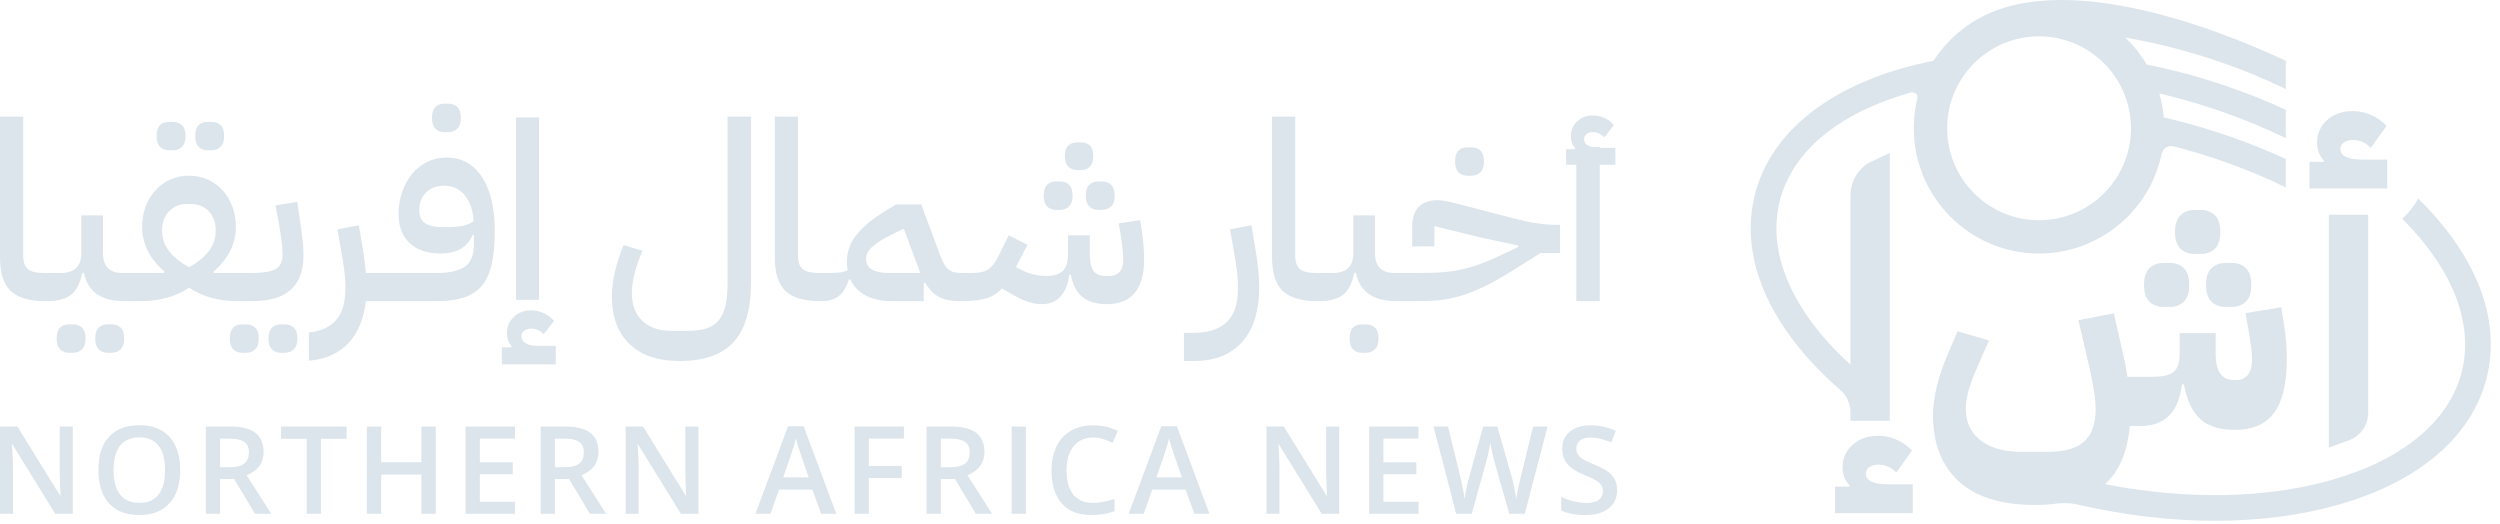 <svg width="205" height="43" viewBox="0 0 205 43" fill="none" xmlns="http://www.w3.org/2000/svg">
<path d="M44.197 9.632H42.318V24.583H44.197V9.632ZM42.763 27.551C42.763 27.376 42.837 27.228 42.985 27.115C43.133 27.002 43.329 26.945 43.571 26.945C43.935 26.945 44.271 27.098 44.581 27.41L45.429 26.316C45.214 26.05 44.938 25.835 44.601 25.682C44.264 25.529 43.921 25.45 43.571 25.45C42.992 25.45 42.514 25.625 42.137 25.988C41.76 26.345 41.571 26.792 41.571 27.331C41.571 27.744 41.699 28.095 41.955 28.378L41.935 28.48H41.147V29.874H45.571V28.361H44.177C43.234 28.361 42.763 28.09 42.763 27.551ZM36.443 10.834H36.75C37.063 10.834 37.315 10.737 37.506 10.544C37.697 10.352 37.792 10.063 37.792 9.666C37.792 9.259 37.697 8.958 37.506 8.777C37.315 8.59 37.063 8.499 36.75 8.499H36.443C36.13 8.499 35.881 8.59 35.696 8.777C35.513 8.958 35.421 9.259 35.421 9.666C35.421 10.063 35.513 10.352 35.696 10.544C35.881 10.737 36.13 10.834 36.443 10.834ZM38.835 18.13C38.78 17.246 38.538 16.538 38.11 16.011C37.68 15.49 37.118 15.23 36.422 15.23C35.795 15.23 35.298 15.417 34.93 15.79C34.562 16.164 34.378 16.652 34.378 17.252C34.378 17.728 34.534 18.079 34.848 18.294C35.161 18.51 35.625 18.623 36.238 18.623H36.648C37.22 18.623 37.676 18.578 38.018 18.498C38.358 18.419 38.631 18.294 38.835 18.13ZM39.52 14.51C40.222 15.575 40.574 17.048 40.574 18.929C40.574 20.045 40.484 20.974 40.307 21.716C40.131 22.464 39.848 23.053 39.46 23.489C39.071 23.926 38.576 24.232 37.976 24.419C37.377 24.6 36.654 24.696 35.809 24.696H31.413H30.002C29.92 25.404 29.757 26.056 29.511 26.656C29.266 27.257 28.929 27.772 28.499 28.214C28.069 28.645 27.541 28.99 26.915 29.234C26.451 29.415 25.922 29.529 25.332 29.574V27.257C25.738 27.217 26.098 27.143 26.403 27.024C26.866 26.849 27.241 26.6 27.528 26.277C27.814 25.959 28.019 25.574 28.141 25.121C28.264 24.674 28.325 24.169 28.325 23.608C28.325 23.24 28.305 22.861 28.264 22.464C28.223 22.067 28.168 21.677 28.1 21.28L27.671 18.804L29.429 18.476L29.716 20.198C29.784 20.589 29.841 20.974 29.89 21.342C29.937 21.711 29.974 22.056 30.002 22.385H31.904H35.809C36.845 22.385 37.612 22.215 38.11 21.875C38.607 21.529 38.856 20.917 38.856 20.034V19.258H38.753C38.549 19.762 38.225 20.141 37.783 20.402C37.339 20.657 36.797 20.787 36.157 20.787C35.053 20.787 34.197 20.504 33.59 19.932C32.984 19.36 32.681 18.561 32.681 17.535C32.681 16.895 32.779 16.295 32.977 15.728C33.175 15.162 33.448 14.669 33.795 14.255C34.143 13.842 34.555 13.513 35.032 13.275C35.509 13.037 36.034 12.918 36.607 12.918C37.847 12.918 38.818 13.445 39.52 14.51ZM17.688 18.889C17.688 18.232 17.494 17.705 17.105 17.314C16.716 16.918 16.215 16.72 15.602 16.72H15.377C14.763 16.72 14.263 16.918 13.875 17.314C13.486 17.705 13.292 18.232 13.292 18.889C13.292 19.541 13.486 20.113 13.875 20.606C14.263 21.093 14.805 21.529 15.5 21.915C16.195 21.529 16.734 21.093 17.115 20.606C17.497 20.113 17.688 19.541 17.688 18.889ZM24.64 18.334C24.803 19.427 24.885 20.283 24.885 20.912C24.885 22.192 24.538 23.144 23.842 23.761C23.147 24.385 22.077 24.696 20.633 24.696H19.712H19.467C18.744 24.696 18.053 24.611 17.392 24.436C16.73 24.266 16.099 23.988 15.5 23.591C14.914 23.988 14.286 24.266 13.619 24.436C12.951 24.611 12.262 24.696 11.553 24.696H10.327V24.674L10.306 24.696C9.297 24.696 8.517 24.509 7.965 24.13C7.413 23.756 7.048 23.167 6.871 22.362H6.748C6.585 23.206 6.282 23.807 5.839 24.164C5.396 24.515 4.717 24.696 3.804 24.696V24.674L3.783 24.696H3.763C2.426 24.696 1.466 24.419 0.88 23.863C0.293 23.314 0 22.39 0 21.093V9.564H1.902V20.912C1.902 21.484 2.035 21.875 2.301 22.079C2.566 22.283 3.006 22.385 3.619 22.385H4.295H4.969C6.101 22.385 6.666 21.846 6.666 20.77V17.66H8.446V20.77C8.446 21.846 8.977 22.385 10.04 22.385H10.817H13.455L13.496 22.283C12.27 21.229 11.655 20 11.655 18.578C11.655 18.006 11.748 17.467 11.931 16.963C12.116 16.459 12.378 16.017 12.719 15.637C13.06 15.252 13.466 14.952 13.936 14.737C14.406 14.516 14.927 14.408 15.5 14.408C16.072 14.408 16.594 14.516 17.064 14.737C17.534 14.952 17.936 15.252 18.27 15.626C18.604 16 18.866 16.442 19.058 16.957C19.248 17.467 19.344 18.006 19.344 18.578C19.344 19.983 18.731 21.218 17.504 22.283L17.544 22.385H20.203H20.633C21.559 22.385 22.213 22.277 22.595 22.067C22.976 21.858 23.168 21.473 23.168 20.912C23.168 20.68 23.15 20.385 23.117 20.034C23.083 19.677 23.018 19.207 22.922 18.623L22.595 16.844L24.374 16.555L24.64 18.334ZM17.031 12.323H17.338C17.651 12.323 17.904 12.227 18.095 12.034C18.285 11.848 18.381 11.553 18.381 11.156C18.381 10.748 18.285 10.454 18.095 10.267C17.904 10.086 17.651 9.995 17.338 9.995H17.031C16.717 9.995 16.469 10.086 16.285 10.267C16.1 10.454 16.009 10.748 16.009 11.156C16.009 11.553 16.1 11.848 16.285 12.034C16.469 12.227 16.717 12.323 17.031 12.323ZM13.864 12.323H14.171C14.484 12.323 14.736 12.227 14.927 12.034C15.118 11.848 15.214 11.553 15.214 11.156C15.214 10.748 15.118 10.454 14.927 10.267C14.736 10.086 14.484 9.995 14.171 9.995H13.864C13.55 9.995 13.302 10.086 13.118 10.267C12.934 10.454 12.842 10.748 12.842 11.156C12.842 11.553 12.934 11.848 13.118 12.034C13.302 12.227 13.55 12.323 13.864 12.323ZM132.462 12.125H131.188C131.185 12.125 131.183 12.125 131.18 12.125V12.057H130.542C130.114 11.955 129.896 11.734 129.896 11.389C129.896 11.224 129.963 11.094 130.099 10.986C130.234 10.884 130.413 10.834 130.634 10.834C130.966 10.834 131.274 10.975 131.558 11.258L132.333 10.261C132.135 10.012 131.883 9.819 131.576 9.678C131.269 9.536 130.954 9.468 130.634 9.468C130.105 9.468 129.668 9.627 129.324 9.955C128.979 10.284 128.807 10.692 128.807 11.185C128.807 11.564 128.923 11.887 129.158 12.142L129.139 12.233H128.419V13.508H129.257V24.696H131.18V13.508H132.462V12.125ZM120.338 14.408H120.644C120.958 14.408 121.21 14.312 121.401 14.125C121.591 13.932 121.687 13.638 121.687 13.241C121.687 12.833 121.591 12.539 121.401 12.352C121.21 12.171 120.958 12.08 120.644 12.08H120.338C120.024 12.08 119.775 12.171 119.591 12.352C119.408 12.539 119.315 12.833 119.315 13.241C119.315 13.638 119.408 13.932 119.591 14.125C119.775 14.312 120.024 14.408 120.338 14.408ZM124.182 17.921L119.643 16.742C119.111 16.606 118.726 16.516 118.487 16.476C118.248 16.436 118.04 16.414 117.863 16.414C117.209 16.414 116.701 16.595 116.34 16.957C115.979 17.32 115.798 17.875 115.798 18.612V20.198H117.618V18.538L121.36 19.462L124.509 20.136V20.238L123.098 20.912C122.416 21.24 121.796 21.501 121.237 21.699C120.678 21.898 120.133 22.045 119.601 22.147C119.07 22.249 118.524 22.317 117.966 22.345C117.407 22.368 116.793 22.385 116.125 22.385H115.124H114.346C113.283 22.385 112.752 21.846 112.752 20.77V17.66H110.972V20.77C110.972 21.846 110.407 22.385 109.275 22.385H108.601H108.601H107.926C107.312 22.385 106.873 22.283 106.607 22.079C106.341 21.875 106.208 21.484 106.208 20.912V9.564H104.306V21.093C104.306 22.39 104.599 23.314 105.186 23.863C105.772 24.419 106.733 24.696 108.069 24.696H108.09L108.11 24.674V24.696C109.023 24.696 109.701 24.515 110.144 24.164C110.587 23.807 110.89 23.206 111.054 22.362H111.177C111.354 23.167 111.719 23.756 112.271 24.13C112.823 24.509 113.604 24.696 114.613 24.696L114.633 24.674V24.696H116.125C116.752 24.696 117.348 24.674 117.915 24.622C118.48 24.577 119.063 24.464 119.663 24.294C120.262 24.124 120.903 23.88 121.585 23.557C122.266 23.24 123.044 22.804 123.916 22.26L126.329 20.747H127.924V18.436H127.556C126.615 18.436 125.49 18.266 124.182 17.921ZM111.995 26.594H111.689C111.374 26.594 111.126 26.69 110.942 26.872C110.758 27.058 110.666 27.353 110.666 27.761C110.666 28.158 110.758 28.452 110.942 28.639C111.126 28.832 111.374 28.928 111.689 28.928H111.995C112.308 28.928 112.561 28.832 112.752 28.639C112.942 28.452 113.038 28.158 113.038 27.761C113.038 27.353 112.942 27.058 112.752 26.872C112.561 26.69 112.308 26.594 111.995 26.594ZM102.621 18.476L100.862 18.804L101.291 21.28C101.359 21.677 101.414 22.067 101.455 22.464C101.496 22.861 101.516 23.24 101.516 23.608C101.516 24.169 101.455 24.674 101.333 25.121C101.21 25.574 101.005 25.959 100.719 26.277C100.433 26.6 100.058 26.849 99.594 27.024C99.131 27.2 98.552 27.291 97.857 27.291H97.079V29.602H97.877C98.831 29.602 99.649 29.449 100.331 29.143C101.012 28.837 101.571 28.407 102.008 27.863C102.443 27.319 102.761 26.679 102.958 25.954C103.156 25.223 103.255 24.436 103.255 23.591C103.255 22.651 103.139 21.518 102.907 20.198L102.621 18.476ZM89.032 16.045C89.032 16.442 89.128 16.731 89.319 16.924C89.509 17.116 89.761 17.212 90.075 17.212H90.362C90.675 17.212 90.927 17.116 91.118 16.924C91.309 16.731 91.405 16.442 91.405 16.045C91.405 15.637 91.309 15.337 91.118 15.156C90.927 14.969 90.675 14.878 90.362 14.878H90.075C89.761 14.878 89.509 14.969 89.319 15.156C89.128 15.337 89.032 15.637 89.032 16.045ZM88.339 13.944H88.646C88.946 13.944 89.188 13.853 89.371 13.666C89.556 13.485 89.648 13.196 89.648 12.799C89.648 12.403 89.556 12.12 89.371 11.938C89.188 11.763 88.946 11.672 88.646 11.672H88.339C88.04 11.672 87.794 11.763 87.603 11.938C87.412 12.12 87.317 12.403 87.317 12.799C87.317 13.196 87.412 13.485 87.603 13.666C87.794 13.853 88.04 13.944 88.339 13.944ZM86.604 17.212H86.91C87.224 17.212 87.476 17.116 87.667 16.924C87.858 16.731 87.953 16.442 87.953 16.045C87.953 15.637 87.858 15.337 87.667 15.156C87.476 14.969 87.224 14.878 86.91 14.878H86.604C86.29 14.878 86.041 14.969 85.857 15.156C85.673 15.337 85.581 15.637 85.581 16.045C85.581 16.442 85.673 16.731 85.857 16.924C86.041 17.116 86.29 17.212 86.604 17.212ZM75.478 22.385C75.424 22.277 75.376 22.158 75.335 22.034C75.293 21.915 75.246 21.784 75.192 21.648L74.108 18.742L72.881 19.36C72.335 19.631 71.889 19.92 71.542 20.226C71.194 20.532 71.02 20.861 71.02 21.218C71.02 21.626 71.183 21.926 71.511 22.107C71.838 22.294 72.308 22.385 72.922 22.385H75.478ZM93.778 20.277C93.805 20.646 93.82 20.98 93.82 21.28C93.82 22.481 93.564 23.387 93.053 24.011C92.541 24.628 91.781 24.94 90.773 24.94C89.9 24.94 89.225 24.741 88.748 24.339C88.271 23.943 87.957 23.337 87.808 22.526H87.685C87.453 24.135 86.696 24.94 85.415 24.94C85.02 24.94 84.614 24.866 84.198 24.713C83.782 24.566 83.289 24.322 82.716 23.977L82.164 23.654C81.768 24.073 81.308 24.356 80.784 24.492C80.259 24.628 79.594 24.696 78.791 24.696C78.04 24.696 77.447 24.583 77.012 24.356C76.575 24.13 76.193 23.739 75.866 23.183L75.744 23.201V24.696H73.228C72.315 24.696 71.569 24.543 70.99 24.232C70.41 23.926 69.991 23.489 69.732 22.917H69.609C69.418 23.529 69.146 23.977 68.791 24.266C68.436 24.549 67.953 24.696 67.34 24.696V24.674L67.319 24.696H67.298C65.962 24.696 65.001 24.419 64.415 23.863C63.829 23.314 63.536 22.39 63.536 21.093V9.564H65.438V20.912C65.438 21.484 65.57 21.875 65.837 22.079C66.102 22.283 66.542 22.385 67.155 22.385H67.83H67.831C68.253 22.385 68.59 22.368 68.843 22.345C69.095 22.317 69.316 22.254 69.507 22.158C69.466 21.943 69.446 21.699 69.446 21.444C69.446 20.68 69.687 19.977 70.172 19.337C70.655 18.697 71.382 18.068 72.35 17.456L73.474 16.759H75.539L77.073 20.872C77.182 21.172 77.29 21.422 77.4 21.614C77.508 21.813 77.628 21.965 77.758 22.079C77.887 22.186 78.034 22.266 78.197 22.311C78.361 22.362 78.558 22.385 78.791 22.385H79.281H79.69C79.976 22.385 80.228 22.362 80.447 22.322C80.665 22.283 80.856 22.209 81.019 22.096C81.183 21.988 81.332 21.847 81.469 21.671C81.605 21.49 81.742 21.269 81.878 20.991L82.716 19.297L84.25 20.073L83.309 21.892L83.452 21.977C83.861 22.209 84.257 22.373 84.638 22.475C85.02 22.577 85.408 22.628 85.803 22.628C86.417 22.628 86.867 22.492 87.153 22.215C87.44 21.937 87.583 21.45 87.583 20.759V19.297H89.362V20.776C89.362 21.45 89.464 21.926 89.668 22.209C89.873 22.487 90.193 22.628 90.629 22.628H90.936C91.713 22.628 92.101 22.186 92.101 21.291C92.101 20.855 92.041 20.226 91.917 19.405L91.734 18.317L93.492 18.051L93.655 19.11C93.71 19.524 93.751 19.909 93.778 20.277ZM59.664 23.138C59.664 23.875 59.61 24.498 59.501 25.013C59.392 25.523 59.208 25.937 58.949 26.248C58.691 26.56 58.356 26.787 57.947 26.923C57.538 27.058 57.04 27.127 56.455 27.127H55.043C54.035 27.127 53.244 26.855 52.672 26.311C52.099 25.761 51.813 24.996 51.813 23.999C51.813 23.506 51.895 22.957 52.058 22.345C52.222 21.728 52.433 21.138 52.692 20.566L51.138 20.096C50.837 20.804 50.602 21.524 50.432 22.26C50.262 22.997 50.177 23.671 50.177 24.283C50.177 25.976 50.657 27.285 51.619 28.214C52.58 29.138 53.953 29.602 55.738 29.602C57.743 29.602 59.218 29.081 60.166 28.039C61.113 26.996 61.587 25.365 61.587 23.138V9.564H59.664V23.138ZM23.343 26.594H23.036C22.722 26.594 22.474 26.69 22.29 26.872C22.106 27.058 22.014 27.353 22.014 27.761C22.014 28.158 22.106 28.452 22.29 28.639C22.474 28.832 22.722 28.928 23.036 28.928H23.343C23.656 28.928 23.908 28.832 24.099 28.639C24.29 28.452 24.386 28.158 24.386 27.761C24.386 27.353 24.29 27.058 24.099 26.872C23.908 26.69 23.656 26.594 23.343 26.594ZM20.175 26.594H19.869C19.555 26.594 19.307 26.69 19.122 26.872C18.939 27.058 18.846 27.353 18.846 27.761C18.846 28.158 18.939 28.452 19.122 28.639C19.307 28.832 19.555 28.928 19.869 28.928H20.175C20.489 28.928 20.741 28.832 20.932 28.639C21.123 28.452 21.218 28.158 21.218 27.761C21.218 27.353 21.123 27.058 20.932 26.872C20.741 26.69 20.489 26.594 20.175 26.594ZM9.141 26.594H8.834C8.52 26.594 8.272 26.69 8.088 26.872C7.903 27.058 7.812 27.353 7.812 27.761C7.812 28.158 7.903 28.452 8.088 28.639C8.272 28.832 8.52 28.928 8.834 28.928H9.141C9.454 28.928 9.706 28.832 9.897 28.639C10.087 28.452 10.183 28.158 10.183 27.761C10.183 27.353 10.087 27.058 9.897 26.872C9.706 26.69 9.454 26.594 9.141 26.594ZM6.73 26.872C6.921 27.058 7.016 27.353 7.016 27.761C7.016 28.158 6.921 28.452 6.73 28.639C6.539 28.832 6.287 28.928 5.974 28.928H5.667C5.353 28.928 5.105 28.832 4.92 28.639C4.737 28.452 4.644 28.158 4.644 27.761C4.644 27.353 4.737 27.058 4.92 26.872C5.105 26.69 5.353 26.594 5.667 26.594H5.974C6.287 26.594 6.539 26.69 6.73 26.872Z" fill="#DCE5EC"/>
<path d="M132.431 39.349C132.317 39.112 132.137 38.898 131.892 38.711C131.647 38.518 131.262 38.315 130.736 38.094C130.269 37.902 129.946 37.748 129.767 37.632C129.587 37.511 129.459 37.39 129.38 37.258C129.302 37.126 129.263 36.966 129.263 36.779C129.263 36.509 129.36 36.289 129.557 36.124C129.753 35.959 130.04 35.877 130.419 35.877C130.918 35.877 131.486 36.014 132.122 36.278L132.494 35.326C131.815 35.023 131.133 34.875 130.448 34.875C129.733 34.875 129.163 35.045 128.738 35.387C128.314 35.733 128.102 36.201 128.102 36.801C128.102 37.274 128.236 37.682 128.504 38.023C128.772 38.364 129.231 38.667 129.885 38.931C130.518 39.184 130.935 39.404 131.138 39.591C131.34 39.778 131.442 40.004 131.442 40.268C131.442 40.565 131.332 40.802 131.111 40.978C130.891 41.154 130.548 41.242 130.085 41.242C129.769 41.242 129.427 41.198 129.059 41.11C128.692 41.022 128.345 40.901 128.018 40.752V41.859C128.535 42.106 129.197 42.233 130.007 42.233C130.816 42.233 131.452 42.051 131.912 41.688C132.372 41.33 132.602 40.83 132.602 40.191C132.602 39.866 132.545 39.586 132.431 39.349ZM124.696 39.14C124.509 39.861 124.392 40.455 124.343 40.923C124.216 40.147 124.095 39.569 123.981 39.178L122.785 34.974H121.625L120.46 39.157C120.401 39.371 120.336 39.646 120.264 39.993C120.192 40.334 120.138 40.642 120.102 40.923C120.033 40.411 119.919 39.817 119.76 39.151L118.736 34.974H117.541L118.481 38.551L119.407 42.134H120.68L121.865 37.885C121.914 37.72 121.975 37.472 122.049 37.142C122.122 36.806 122.175 36.537 122.208 36.328C122.224 36.465 122.271 36.708 122.35 37.06C122.429 37.412 122.493 37.682 122.546 37.863L123.76 42.134H125.033L126.899 34.974H125.714L124.696 39.14ZM112.268 42.134H116.318V41.143H113.439V38.892H116.137V37.913H113.439V35.965H116.318V34.974H112.268V42.134ZM108.744 38.727C108.744 38.991 108.754 39.36 108.774 39.833C108.793 40.301 108.806 40.576 108.813 40.653H108.783L105.273 34.974H103.852V42.134H104.915V38.413C104.915 37.913 104.892 37.357 104.846 36.752L104.822 36.432H104.861L108.382 42.134H109.816V34.974H108.744V38.727ZM96.912 39.14L96.241 37.192C96.191 37.06 96.124 36.856 96.038 36.575C95.951 36.295 95.891 36.086 95.859 35.953C95.77 36.355 95.642 36.795 95.472 37.274L94.826 39.14H96.912ZM96.5 34.946L99.178 42.134H97.935L97.22 40.147H94.482L93.782 42.134H92.548L95.227 34.946H96.5ZM89.621 35.877C89.918 35.877 90.202 35.92 90.471 36.008C90.74 36.097 90.996 36.196 91.237 36.311L91.659 35.332C91.038 35.029 90.362 34.875 89.631 34.875C88.936 34.875 88.331 35.023 87.814 35.321C87.299 35.618 86.904 36.041 86.632 36.603C86.359 37.159 86.223 37.814 86.223 38.557C86.223 39.74 86.503 40.648 87.065 41.281C87.626 41.919 88.431 42.233 89.48 42.233C90.191 42.233 90.828 42.128 91.389 41.914V40.912C91.082 41.006 90.787 41.083 90.503 41.143C90.219 41.204 89.925 41.237 89.621 41.237C88.919 41.237 88.383 41.011 88.013 40.56C87.642 40.109 87.457 39.443 87.457 38.568C87.457 37.726 87.649 37.071 88.035 36.592C88.42 36.119 88.949 35.877 89.621 35.877ZM82.953 42.134H84.124V34.974H82.953V42.134ZM79.15 38.001C79.395 37.803 79.517 37.5 79.517 37.104C79.517 36.697 79.385 36.405 79.121 36.229C78.857 36.053 78.459 35.965 77.926 35.965H77.152V38.309H77.965C78.51 38.309 78.905 38.204 79.15 38.001ZM79.331 38.969L81.354 42.134H80.022L78.308 39.278H77.152V42.134H75.981V34.974H78.004C78.928 34.974 79.612 35.15 80.056 35.497C80.5 35.843 80.722 36.366 80.722 37.065C80.722 37.951 80.258 38.59 79.331 38.969ZM70.083 42.134H71.243V39.2H73.942V38.204H71.243V35.965H74.122V34.974H70.083V42.134ZM66.309 39.14L65.638 37.192C65.588 37.06 65.521 36.856 65.435 36.575C65.348 36.295 65.288 36.086 65.256 35.953C65.168 36.355 65.039 36.795 64.869 37.274L64.223 39.14H66.309ZM65.897 34.946L68.576 42.134H67.332L66.617 40.147H63.879L63.179 42.134H61.946L64.624 34.946H65.897ZM56.199 38.727C56.199 38.991 56.21 39.36 56.229 39.833C56.248 40.301 56.262 40.576 56.268 40.653H56.239L52.728 34.974H51.307V42.134H52.37V38.413C52.37 37.913 52.347 37.357 52.302 36.752L52.277 36.432H52.316L55.837 42.134H57.272V34.974H56.199V38.727ZM47.505 38.001C47.749 37.803 47.872 37.5 47.872 37.104C47.872 36.697 47.739 36.405 47.474 36.229C47.21 36.053 46.812 35.965 46.28 35.965H45.506V38.309H46.319C46.864 38.309 47.259 38.204 47.505 38.001ZM47.685 38.969L49.708 42.134H48.376L46.662 39.278H45.506V42.134H44.336V34.974H46.358C47.282 34.974 47.966 35.15 48.41 35.497C48.854 35.843 49.076 36.366 49.076 37.065C49.076 37.951 48.612 38.59 47.685 38.969ZM38.177 42.134H42.227V41.143H39.347V38.892H42.046V37.913H39.347V35.965H42.227V34.974H38.177V42.134ZM34.555 37.907H31.255V34.974H30.084V42.134H31.255V38.909H34.555V42.134H35.73V34.974H34.555V37.907ZM23.044 35.981H25.15V42.134H26.32V35.981H28.425V34.974H23.044V35.981ZM20.044 38.001C20.288 37.803 20.411 37.5 20.411 37.104C20.411 36.697 20.279 36.405 20.014 36.229C19.75 36.053 19.351 35.965 18.82 35.965H18.046V38.309H18.859C19.404 38.309 19.799 38.204 20.044 38.001ZM20.225 38.969L22.247 42.134H20.915L19.201 39.278H18.046V42.134H16.875V34.974H18.898C19.822 34.974 20.505 35.15 20.949 35.497C21.394 35.843 21.615 36.366 21.615 37.065C21.615 37.951 21.151 38.59 20.225 38.969ZM13.533 38.546C13.533 37.671 13.356 37.005 13.006 36.548C12.655 36.097 12.132 35.865 11.437 35.865C10.735 35.865 10.205 36.097 9.847 36.548C9.49 37.005 9.311 37.671 9.311 38.546C9.311 39.426 9.489 40.098 9.845 40.554C10.201 41.006 10.728 41.237 11.427 41.237C12.123 41.237 12.647 41.011 13.001 40.56C13.355 40.109 13.533 39.437 13.533 38.546ZM13.905 35.827C14.485 36.471 14.776 37.379 14.776 38.546C14.776 39.712 14.485 40.62 13.902 41.264C13.319 41.908 12.494 42.233 11.427 42.233C10.346 42.233 9.516 41.914 8.937 41.27C8.357 40.631 8.068 39.718 8.068 38.535C8.068 37.357 8.359 36.449 8.942 35.816C9.525 35.183 10.355 34.864 11.437 34.864C12.501 34.864 13.323 35.183 13.905 35.827ZM4.896 34.974H5.968V42.134H4.533L1.012 36.432H0.973L0.998 36.752C1.043 37.357 1.066 37.913 1.066 38.413V42.134H0.003V34.974H1.424L4.935 40.653H4.964C4.957 40.576 4.944 40.301 4.925 39.833C4.906 39.36 4.896 38.991 4.896 38.727V34.974Z" fill="#DCE5EC"/>
<path d="M178.266 21.592C178.16 21.575 178.049 21.563 177.932 21.563H177.395C176.928 21.563 176.548 21.707 176.252 21.993C175.956 22.28 175.808 22.739 175.808 23.364C175.808 23.995 175.956 24.448 176.252 24.735C176.548 25.022 176.928 25.165 177.395 25.165H177.932C178.049 25.165 178.16 25.159 178.266 25.142C178.372 25.119 178.473 25.096 178.568 25.062C178.758 24.987 178.927 24.878 179.075 24.735C179.371 24.448 179.519 23.995 179.519 23.364C179.519 22.739 179.371 22.28 179.075 21.993C178.927 21.85 178.758 21.741 178.568 21.672C178.473 21.638 178.372 21.609 178.266 21.592ZM179.938 20.823H180.476C180.592 20.823 180.704 20.812 180.81 20.795C181.021 20.76 181.212 20.686 181.381 20.577C181.466 20.525 181.545 20.462 181.619 20.393C181.692 20.319 181.758 20.238 181.813 20.147C181.868 20.049 181.914 19.946 181.951 19.831C182.026 19.608 182.063 19.332 182.063 19.022C182.063 18.707 182.026 18.437 181.951 18.208C181.914 18.093 181.868 17.99 181.813 17.898C181.758 17.801 181.692 17.721 181.619 17.646C181.545 17.577 181.466 17.514 181.381 17.462C181.212 17.353 181.021 17.279 180.81 17.244C180.704 17.227 180.592 17.216 180.476 17.216H179.938C179.822 17.216 179.71 17.227 179.605 17.244C179.393 17.279 179.202 17.353 179.033 17.462C178.949 17.514 178.869 17.577 178.795 17.646C178.5 17.933 178.352 18.392 178.352 19.022C178.352 19.648 178.5 20.106 178.795 20.393C178.869 20.462 178.949 20.525 179.033 20.577C179.202 20.686 179.393 20.76 179.605 20.795C179.71 20.812 179.822 20.823 179.938 20.823ZM182.148 25.142C182.254 25.159 182.365 25.165 182.482 25.165H183.02C183.486 25.165 183.866 25.022 184.162 24.735C184.458 24.448 184.606 23.995 184.606 23.364C184.606 22.739 184.458 22.28 184.162 21.993C183.866 21.707 183.486 21.563 183.02 21.563H182.482C182.365 21.563 182.254 21.575 182.148 21.592C181.83 21.643 181.561 21.781 181.339 21.993C181.043 22.28 180.895 22.739 180.895 23.364C180.895 23.995 181.043 24.448 181.339 24.735C181.561 24.953 181.83 25.085 182.148 25.142ZM198.285 16.269C197.957 16.906 197.514 17.468 196.983 17.938C201.121 22.074 202.856 26.502 201.871 30.459C200.856 34.525 197.058 37.686 191.175 39.361C190.815 39.464 190.45 39.561 190.081 39.647C189.955 39.682 189.827 39.705 189.7 39.733C189.455 39.791 189.208 39.848 188.959 39.9C188.804 39.928 188.647 39.957 188.491 39.986C188.266 40.032 188.04 40.072 187.812 40.112C187.641 40.141 187.468 40.163 187.295 40.192C187.08 40.221 186.862 40.255 186.644 40.284C186.46 40.307 186.276 40.33 186.09 40.347C185.88 40.376 185.669 40.398 185.457 40.416C185.262 40.433 185.067 40.456 184.871 40.473C184.666 40.485 184.462 40.502 184.257 40.513C184.049 40.525 183.843 40.542 183.633 40.553C183.445 40.559 183.255 40.565 183.064 40.571C182.837 40.582 182.61 40.588 182.38 40.594C182.321 40.594 182.261 40.594 182.202 40.594C181.568 40.605 180.928 40.599 180.281 40.576C180.175 40.571 180.07 40.571 179.964 40.571C179.676 40.559 179.387 40.542 179.098 40.525C178.964 40.513 178.829 40.508 178.693 40.502C178.408 40.479 178.12 40.456 177.832 40.433C177.694 40.422 177.556 40.41 177.418 40.399C177.128 40.37 176.836 40.336 176.543 40.307C176.409 40.29 176.275 40.272 176.141 40.255C175.841 40.221 175.541 40.181 175.24 40.141C175.118 40.123 174.996 40.106 174.873 40.089C174.558 40.037 174.243 39.991 173.928 39.94C173.834 39.922 173.739 39.905 173.645 39.888C173.3 39.831 172.955 39.768 172.609 39.699C172.9 39.441 173.16 39.142 173.39 38.816C173.39 38.816 173.391 38.816 173.392 38.81C173.505 38.649 173.611 38.477 173.709 38.299C173.715 38.288 173.72 38.276 173.725 38.271C173.818 38.099 173.905 37.921 173.985 37.737C173.997 37.709 174.006 37.674 174.018 37.645C174.089 37.479 174.156 37.301 174.216 37.118C174.234 37.06 174.248 36.997 174.266 36.94C174.314 36.779 174.363 36.619 174.403 36.447C174.428 36.338 174.447 36.223 174.469 36.108C174.495 35.982 174.523 35.85 174.544 35.718C174.584 35.466 174.615 35.208 174.639 34.944C174.64 34.938 174.64 34.933 174.641 34.927H175.609C176.066 34.927 176.481 34.858 176.852 34.72C177.039 34.652 177.214 34.571 177.378 34.468C177.543 34.365 177.697 34.244 177.841 34.107C178.271 33.7 178.58 33.109 178.769 32.34C178.831 32.082 178.88 31.807 178.917 31.514H179.078C179.136 31.83 179.207 32.128 179.291 32.403C179.459 32.96 179.679 33.43 179.95 33.814C180.086 34.009 180.234 34.181 180.395 34.336C180.476 34.411 180.561 34.485 180.652 34.548C180.833 34.686 181.033 34.795 181.254 34.892C181.804 35.133 182.477 35.248 183.273 35.248C183.817 35.248 184.308 35.185 184.745 35.053C185.037 34.961 185.305 34.847 185.548 34.697C185.914 34.48 186.227 34.193 186.486 33.837C186.572 33.722 186.653 33.596 186.728 33.459C187.03 32.925 187.246 32.254 187.375 31.451C187.441 31.044 187.484 30.614 187.504 30.143C187.516 29.908 187.521 29.668 187.521 29.415C187.521 28.951 187.503 28.486 187.467 28.027C187.431 27.574 187.368 27.087 187.279 26.565L187.064 25.194L184.133 25.676L184.255 26.364L184.374 27.046C184.464 27.603 184.537 28.073 184.59 28.463C184.631 28.75 184.656 29.002 184.665 29.214C184.669 29.283 184.671 29.352 184.671 29.415C184.671 29.57 184.663 29.708 184.649 29.84C184.604 30.235 184.496 30.539 184.321 30.746C184.146 30.952 183.931 31.084 183.676 31.136C183.591 31.153 183.501 31.164 183.407 31.164H183.138C183.026 31.164 182.92 31.153 182.82 31.13C182.519 31.067 182.271 30.906 182.076 30.654C182.011 30.568 181.954 30.471 181.905 30.356C181.759 30.023 181.686 29.576 181.686 29.014V27.316H178.728V29.014C178.728 29.713 178.571 30.201 178.258 30.476C178.219 30.511 178.176 30.545 178.128 30.574C178.034 30.637 177.925 30.688 177.801 30.729C177.676 30.774 177.536 30.809 177.381 30.837C177.303 30.849 177.222 30.86 177.136 30.866C176.965 30.883 176.779 30.895 176.577 30.895H174.453L174.264 29.794L173.338 25.693L171.886 25.974L170.434 26.255L171.387 30.384C171.513 30.958 171.62 31.52 171.71 32.076C171.777 32.495 171.819 32.868 171.836 33.206C171.842 33.321 171.845 33.424 171.845 33.528C171.845 34.749 171.531 35.638 170.903 36.206C170.275 36.768 169.29 37.049 167.946 37.049H165.794C165.25 37.049 164.751 37.009 164.297 36.917C163.692 36.802 163.167 36.607 162.724 36.332C162.613 36.263 162.507 36.189 162.406 36.108C162.104 35.873 161.858 35.604 161.669 35.3C161.354 34.795 161.196 34.199 161.196 33.505C161.196 33.241 161.222 32.965 161.274 32.673C161.325 32.38 161.403 32.071 161.506 31.744C161.609 31.411 161.731 31.078 161.872 30.729C161.942 30.556 162.018 30.379 162.098 30.201C162.178 30.023 163.01 28.102 163.1 27.918L161.81 27.54L160.519 27.167C160.42 27.396 159.579 29.358 159.492 29.587C159.227 30.264 159.012 30.935 158.843 31.595C158.619 32.472 158.507 33.286 158.507 34.038C158.507 36.372 159.211 38.179 160.618 39.469C161.497 40.278 162.642 40.834 164.05 41.138C164.895 41.316 165.834 41.408 166.87 41.408C167.144 41.408 167.408 41.397 167.666 41.385C167.774 41.379 167.879 41.374 167.985 41.362C168.124 41.356 168.262 41.345 168.396 41.328C168.444 41.322 169.471 41.121 170.553 41.414C174.296 42.268 178.015 42.704 181.625 42.704C185.27 42.704 188.677 42.263 191.75 41.385C198.388 39.498 202.707 35.793 203.911 30.964C205.098 26.209 203.1 20.995 198.285 16.269ZM159.663 10.517C159.663 14.675 163.044 18.059 167.201 18.059C171.358 18.059 174.739 14.675 174.739 10.517C174.739 6.364 171.358 2.98 167.201 2.98C163.044 2.98 159.663 6.364 159.663 10.517ZM157.218 8.108C157.301 7.58 156.888 7.529 156.628 7.603C150.745 9.278 146.947 12.438 145.932 16.51C145.89 16.677 145.855 16.843 145.823 17.015C145.815 17.055 145.807 17.095 145.8 17.141C145.772 17.302 145.747 17.462 145.728 17.629C145.726 17.634 145.725 17.64 145.724 17.652C145.704 17.824 145.69 18.002 145.68 18.174C145.678 18.208 145.677 18.242 145.675 18.277C145.666 18.449 145.662 18.627 145.663 18.799V18.805C145.665 18.994 145.673 19.177 145.685 19.366C145.687 19.384 145.688 19.401 145.69 19.424C145.847 21.569 146.716 23.794 148.252 25.991C148.252 25.991 148.252 25.991 148.252 25.997C149.054 27.144 150.035 28.279 151.194 29.392C151.37 29.564 151.553 29.731 151.736 29.897V16.04C151.736 14.962 152.283 13.958 153.19 13.379L154.962 12.536V34.508H151.736V33.797C151.736 33.092 151.426 32.426 150.895 31.967C150.495 31.617 150.109 31.268 149.736 30.912C147.939 29.18 146.522 27.385 145.499 25.567C145.492 25.555 145.486 25.544 145.48 25.532C145.324 25.257 145.178 24.976 145.04 24.695C145.032 24.683 145.025 24.666 145.016 24.649C144.881 24.374 144.754 24.093 144.638 23.817C144.632 23.8 144.625 23.783 144.62 23.771C144.502 23.49 144.394 23.209 144.295 22.922C144.294 22.917 144.292 22.911 144.29 22.905C144.09 22.332 143.931 21.758 143.813 21.179C143.811 21.173 143.809 21.168 143.808 21.156C143.752 20.887 143.707 20.611 143.67 20.342C143.666 20.313 143.662 20.29 143.658 20.261C143.624 20.003 143.6 19.739 143.584 19.481C143.581 19.441 143.579 19.407 143.577 19.372C143.563 19.12 143.557 18.862 143.56 18.609C143.56 18.569 143.561 18.535 143.562 18.495C143.567 18.242 143.58 17.99 143.602 17.738C143.605 17.703 143.609 17.669 143.612 17.634C143.638 17.376 143.67 17.118 143.713 16.866C143.716 16.843 143.721 16.82 143.725 16.797C143.771 16.527 143.826 16.264 143.892 16C145.096 11.171 149.414 7.471 156.052 5.578C156.456 5.464 156.865 5.361 157.281 5.257C157.295 5.257 157.309 5.252 157.323 5.252C157.729 5.154 158.139 5.068 158.554 4.982H158.555L158.709 4.753C159.009 4.305 159.348 3.881 159.722 3.491C159.863 3.336 160.009 3.192 160.16 3.049C160.164 3.043 160.168 3.043 160.173 3.038C160.621 2.619 161.107 2.235 161.625 1.896C161.649 1.885 161.674 1.868 161.699 1.85C161.851 1.753 162.007 1.661 162.164 1.569C170.111 -2.962 184.495 3.628 187.341 4.936L187.438 4.982V7.305L187.162 7.173C184.236 5.768 181.087 4.644 177.801 3.823C177.402 3.72 177.004 3.634 176.606 3.542C176.435 3.502 176.264 3.468 176.094 3.428C175.939 3.399 175.784 3.365 175.629 3.336C175.175 3.244 174.722 3.158 174.269 3.078C174.611 3.399 174.931 3.749 175.226 4.116C175.453 4.408 175.666 4.707 175.862 5.016L176.038 5.292C176.415 5.366 176.792 5.447 177.168 5.533C177.549 5.619 177.929 5.705 178.31 5.802C178.695 5.9 179.077 5.997 179.458 6.1C179.6 6.141 179.74 6.181 179.881 6.221C180.119 6.29 180.356 6.359 180.591 6.427C180.754 6.473 180.915 6.525 181.076 6.576C181.292 6.64 181.507 6.708 181.72 6.777C181.874 6.823 182.026 6.875 182.179 6.926C182.327 6.978 182.476 7.024 182.623 7.075C182.623 7.075 182.622 7.075 182.622 7.075C184.287 7.649 185.898 8.291 187.438 9.003V11.331C185.675 10.471 183.806 9.702 181.856 9.037C181.645 8.968 181.433 8.894 181.219 8.825C181.054 8.773 180.888 8.722 180.721 8.67C180.516 8.601 180.31 8.538 180.103 8.475C179.894 8.412 179.683 8.354 179.472 8.291C179.305 8.245 179.138 8.194 178.971 8.148C178.583 8.045 178.193 7.942 177.801 7.844C177.556 7.781 177.312 7.729 177.069 7.672C177.114 7.833 177.156 7.987 177.194 8.148C177.194 8.148 177.194 8.148 177.194 8.154C177.232 8.309 177.266 8.475 177.297 8.635C177.297 8.635 177.297 8.641 177.297 8.641C177.328 8.802 177.354 8.968 177.377 9.129C177.377 9.134 177.377 9.134 177.377 9.134C177.399 9.301 177.417 9.467 177.432 9.633C177.725 9.702 178.017 9.771 178.31 9.84C181.457 10.626 184.495 11.687 187.341 12.994L187.438 13.04V15.369L187.162 15.237C186.806 15.065 186.446 14.899 186.083 14.732C185.963 14.681 185.84 14.629 185.719 14.577C185.475 14.468 185.232 14.36 184.985 14.256C184.838 14.199 184.69 14.142 184.542 14.078C184.318 13.987 184.094 13.895 183.869 13.809C183.709 13.746 183.548 13.688 183.387 13.625C183.17 13.545 182.954 13.465 182.735 13.384C182.568 13.321 182.4 13.264 182.232 13.207C182.017 13.132 181.802 13.057 181.586 12.983C181.413 12.926 181.239 12.874 181.065 12.817C180.851 12.748 180.637 12.679 180.421 12.61C180.243 12.559 180.065 12.507 179.886 12.455C179.672 12.392 179.457 12.329 179.242 12.266C179.06 12.214 178.879 12.169 178.696 12.117C178.555 12.082 178.412 12.042 178.268 12.008C177.549 11.859 177.327 12.346 177.246 12.662C177.088 13.402 176.848 14.119 176.537 14.79C176.537 14.795 176.536 14.795 176.536 14.795C176.478 14.921 176.418 15.048 176.354 15.168C176.349 15.18 176.345 15.185 176.342 15.197C176.279 15.317 176.213 15.438 176.146 15.558C176.145 15.564 176.142 15.564 176.141 15.57C175.797 16.172 175.395 16.74 174.94 17.262C174.923 17.279 174.906 17.302 174.888 17.319C174.813 17.405 174.736 17.485 174.659 17.571C174.632 17.6 174.605 17.629 174.578 17.652C174.504 17.732 174.427 17.806 174.35 17.881C174.319 17.916 174.287 17.944 174.255 17.973C174.178 18.047 174.102 18.116 174.023 18.191C173.991 18.219 173.957 18.248 173.924 18.277C173.843 18.346 173.763 18.415 173.679 18.483C173.661 18.495 173.641 18.512 173.622 18.529C173.446 18.667 173.266 18.805 173.081 18.931C173.048 18.954 173.016 18.982 172.983 19.005C172.91 19.051 172.835 19.097 172.761 19.149C172.705 19.183 172.649 19.223 172.592 19.258C172.521 19.298 172.451 19.344 172.38 19.384C172.317 19.418 172.252 19.458 172.188 19.493C172.119 19.533 172.05 19.567 171.98 19.607C171.911 19.642 171.842 19.676 171.772 19.711C171.704 19.745 171.635 19.779 171.566 19.814C171.491 19.848 171.415 19.883 171.338 19.917C171.273 19.946 171.208 19.974 171.142 20.003C171.051 20.043 170.96 20.078 170.867 20.112C170.814 20.129 170.761 20.152 170.707 20.175C170.563 20.227 170.417 20.273 170.27 20.319C170.224 20.336 170.177 20.347 170.13 20.364C170.025 20.393 169.919 20.422 169.813 20.451C169.752 20.468 169.693 20.485 169.633 20.496C169.537 20.519 169.441 20.542 169.345 20.565C169.281 20.577 169.217 20.588 169.152 20.6C169.058 20.623 168.963 20.64 168.867 20.651C168.802 20.663 168.737 20.674 168.672 20.686C168.574 20.697 168.475 20.709 168.375 20.72C168.312 20.726 168.25 20.737 168.187 20.743C168.078 20.755 167.967 20.76 167.858 20.766C167.804 20.772 167.751 20.777 167.696 20.777C167.532 20.783 167.368 20.789 167.201 20.789C161.537 20.789 156.929 16.183 156.929 10.517C156.929 10.276 156.94 10.029 156.958 9.794C156.961 9.737 156.965 9.691 156.97 9.633C156.99 9.393 157.017 9.157 157.055 8.916L157.095 8.687C157.13 8.492 157.17 8.303 157.218 8.108ZM195.753 13.086H193.763C192.526 13.086 191.908 12.794 191.908 12.203C191.908 12.002 192.002 11.836 192.19 11.693C192.379 11.549 192.625 11.475 192.93 11.475C193.485 11.475 193.978 11.693 194.409 12.123L195.7 10.322C195.341 9.943 194.919 9.645 194.436 9.433C193.951 9.215 193.45 9.112 192.93 9.112C192.07 9.112 191.365 9.358 190.819 9.846C190.272 10.339 189.999 10.964 189.999 11.715C189.999 12.272 190.178 12.748 190.537 13.143C190.537 13.143 190.638 13.275 190.51 13.275C190.382 13.275 189.38 13.275 189.38 13.275V15.455H195.753V13.086ZM192.622 36.097C193.567 35.753 194.194 34.852 194.194 33.849V17.606H190.967V36.711L192.622 36.097ZM154.855 39.716H156.844V42.079H150.472V39.9C150.472 39.9 151.469 39.9 151.601 39.9C151.732 39.9 151.628 39.768 151.628 39.768C151.269 39.372 151.09 38.896 151.09 38.34C151.09 37.588 151.363 36.969 151.91 36.475C152.457 35.982 153.161 35.736 154.021 35.736C154.541 35.736 155.043 35.839 155.527 36.057C156.011 36.269 156.432 36.567 156.791 36.946L155.5 38.747C155.07 38.317 154.576 38.099 154.021 38.099C153.716 38.099 153.47 38.173 153.282 38.317C153.094 38.46 152.999 38.626 152.999 38.827C152.999 39.418 153.618 39.716 154.855 39.716Z" fill="#DCE5EC"/>
</svg>
